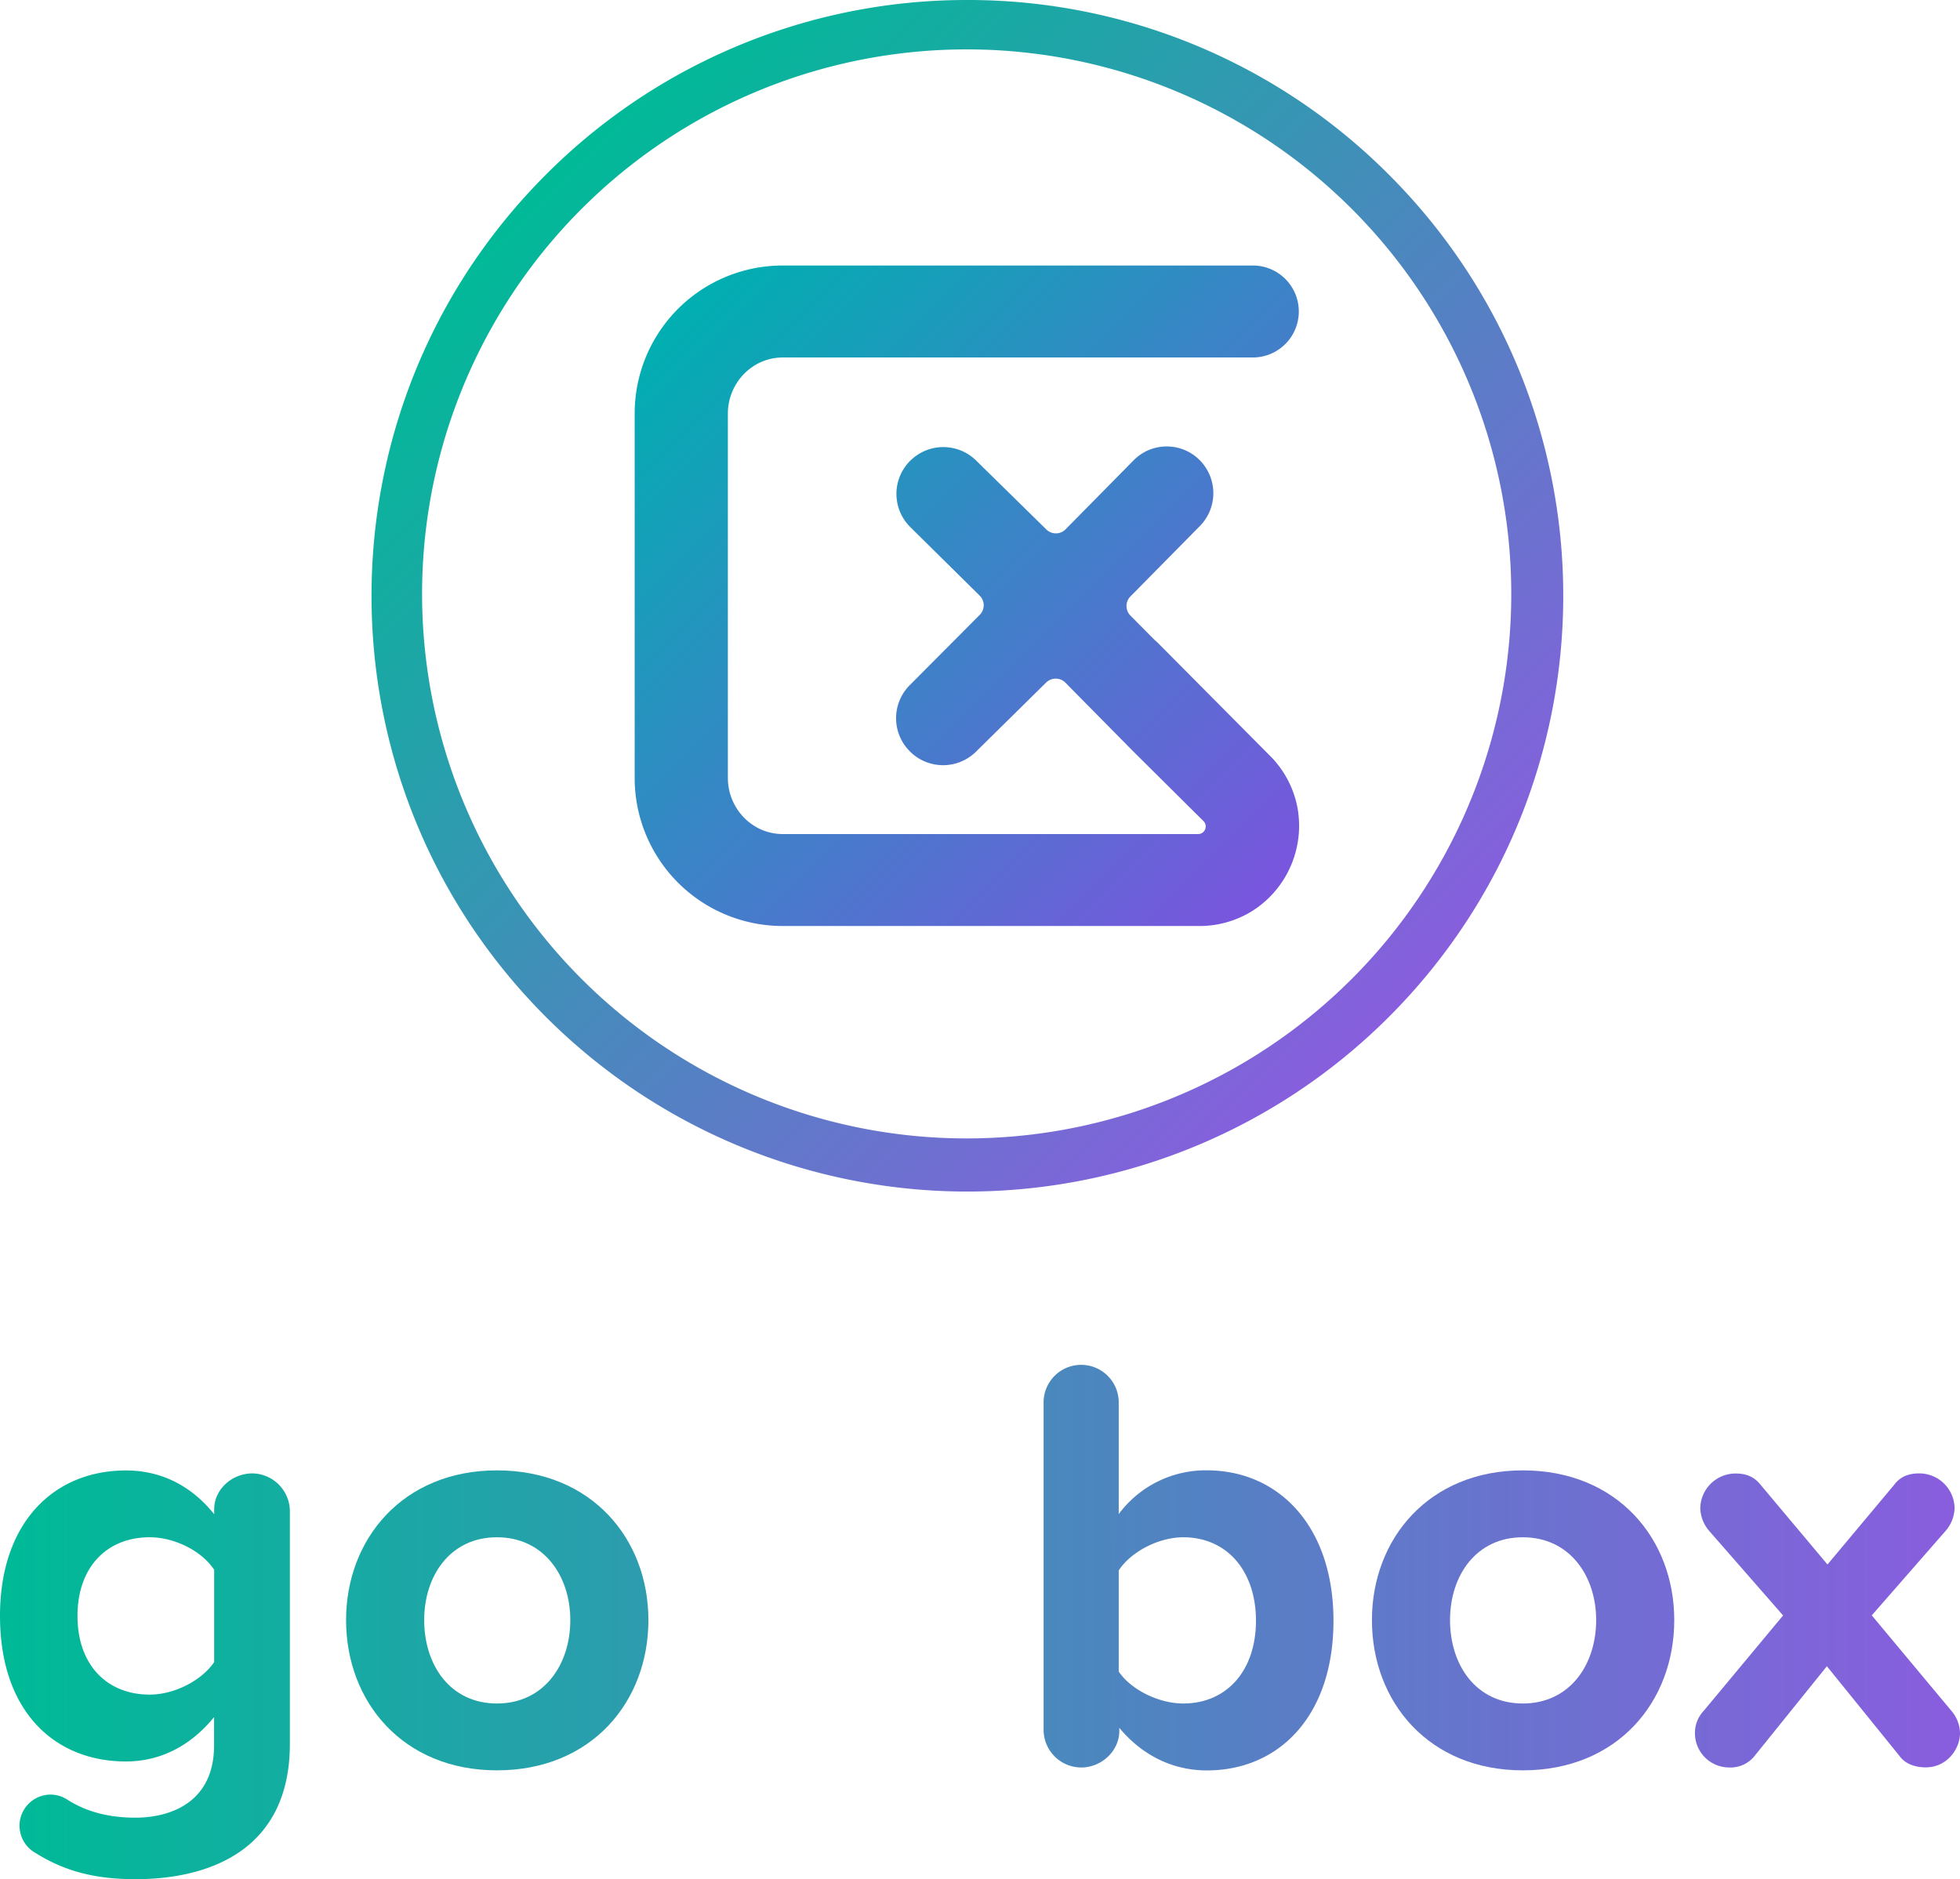 <svg xmlns="http://www.w3.org/2000/svg" xmlns:xlink="http://www.w3.org/1999/xlink" viewBox="0 0 772.21 740.47"><defs><style>.cls-1{fill:url(#New_Gradient_Swatch_1);}.cls-2{fill:url(#New_Gradient_Swatch_1-2);}.cls-3{fill:url(#New_Gradient_Swatch_1-4);}.cls-4{fill:url(#New_Gradient_Swatch_1-6);}.cls-5{fill:url(#New_Gradient_Swatch_1-7);}.cls-6{fill:url(#linear-gradient);}</style><linearGradient id="New_Gradient_Swatch_1" x1="5.79" y1="659.94" x2="765.05" y2="659.94" gradientUnits="userSpaceOnUse"><stop offset="0" stop-color="#00ba97"/><stop offset="1" stop-color="#885ede"/></linearGradient><linearGradient id="New_Gradient_Swatch_1-2" x1="5.79" y1="638.49" x2="765.05" y2="638.49" xlink:href="#New_Gradient_Swatch_1"/><linearGradient id="New_Gradient_Swatch_1-4" x1="5.79" y1="617.63" x2="765.05" y2="617.63" xlink:href="#New_Gradient_Swatch_1"/><linearGradient id="New_Gradient_Swatch_1-6" x1="5.79" y1="638.49" x2="765.05" y2="638.49" xlink:href="#New_Gradient_Swatch_1"/><linearGradient id="New_Gradient_Swatch_1-7" x1="215.14" y1="68.76" x2="547.15" y2="400.78" xlink:href="#New_Gradient_Swatch_1"/><linearGradient id="linear-gradient" x1="273.42" y1="115.44" x2="505.82" y2="347.84" gradientUnits="userSpaceOnUse"><stop offset="0" stop-color="#00afb1"/><stop offset="1" stop-color="#7a55de"/></linearGradient></defs><title>normal verticalAsset 16</title><g id="Layer_2" data-name="Layer 2"><g id="Layer_1-2" data-name="Layer 1"><g id="_Group_" data-name="&lt;Group&gt;"><path id="_Compound_Path_" data-name="&lt;Compound Path&gt;" class="cls-1" d="M114.21,595.49v91.6c0,42.89-33.1,53.38-60.83,53.38-15.15,0-27.51-2.8-39.63-10.49a12.27,12.27,0,0,1,6.3-22.85A12.34,12.34,0,0,1,26.34,709c7.92,5.13,17,7.23,27,7.23,14.21,0,31-6.3,31-28.44V676.6c-9.09,11.19-21,17.48-34.73,17.48C21.44,694.08,0,674.27,0,636.74c0-36.82,21.21-57.33,49.65-57.33,13.28,0,25.4,5.59,34.73,17.24v-1.86c0-7.93,7-14.22,15.15-14.22A15,15,0,0,1,114.21,595.49ZM84.38,654.92V618.56c-4.9-7.46-15.62-12.82-25.41-12.82-16.78,0-28.44,11.66-28.44,31s11.66,31,28.44,31C68.76,667.74,79.48,662.15,84.38,654.92Z"/><path id="_Compound_Path_2" data-name="&lt;Compound Path&gt;" class="cls-2" d="M136.35,638.38c0-31.94,22.38-59,59.44-59,37.29,0,59.67,27,59.67,59,0,32.16-22.38,59.2-59.67,59.2C158.73,697.58,136.35,670.54,136.35,638.38Zm88.34,0c0-17.49-10.49-32.64-28.9-32.64s-28.67,15.15-28.67,32.64c0,17.71,10.26,32.86,28.67,32.86S224.69,656.09,224.69,638.38Z"/><path id="_Compound_Path_3" data-name="&lt;Compound Path&gt;" class="cls-2" d="M270.14,638.38c0-31.94,22.38-59,59.44-59,37.29,0,59.67,27,59.67,59,0,32.16-22.38,59.2-59.67,59.2C292.52,697.58,270.14,670.54,270.14,638.38Zm88.34,0c0-17.49-10.49-32.64-28.9-32.64s-28.67,15.15-28.67,32.64c0,17.71,10.26,32.86,28.67,32.86S358.48,656.09,358.48,638.38Z"/><path id="_Compound_Path_4" data-name="&lt;Compound Path&gt;" class="cls-3" d="M525.37,638.61c0,37.52-21.45,59-49.88,59-13.29,0-25.41-5.83-34.5-16.78V682c0,8.16-7.22,14.45-14.92,14.45a14.86,14.86,0,0,1-14.91-14.91V552.6a14.8,14.8,0,1,1,29.6,0v44a42.7,42.7,0,0,1,34.73-17.24C504.16,579.41,525.37,601.78,525.37,638.61Zm-30.54,0c0-19.58-11.42-32.87-28.66-32.87-9.56,0-20.52,5.6-25.41,13.06v39.85c4.89,7.23,15.85,12.59,25.41,12.59C483.41,671.24,494.83,658.19,494.83,638.61Z"/><path id="_Compound_Path_5" data-name="&lt;Compound Path&gt;" class="cls-2" d="M540.52,638.38c0-31.94,22.38-59,59.44-59,37.29,0,59.67,27,59.67,59,0,32.16-22.38,59.2-59.67,59.2C562.9,697.58,540.52,670.54,540.52,638.38Zm88.34,0c0-17.49-10.49-32.64-28.9-32.64s-28.67,15.15-28.67,32.64c0,17.71,10.25,32.86,28.67,32.86S628.86,656.09,628.86,638.38Z"/><path id="_Compound_Path_6" data-name="&lt;Compound Path&gt;" class="cls-4" d="M772.21,682.89c0,6.3-5.13,13.52-13.52,13.52-3.73,0-7.93-1.16-10.26-4.43l-28.67-35.42-28.2,35a12.11,12.11,0,0,1-10.26,4.89,13.5,13.5,0,0,1-13.52-13.52,12.68,12.68,0,0,1,3.5-8.85l31.23-37.53-29.13-33.33a14.34,14.34,0,0,1-3.5-8.86,13.93,13.93,0,0,1,13.75-13.75c3.5,0,7,.7,10,4.43L720,616.47,746.33,585c2.8-3.73,6.53-4.43,10-4.43a13.93,13.93,0,0,1,13.75,13.75,14.34,14.34,0,0,1-3.5,8.86l-29.13,33.33L768.71,674A13.84,13.84,0,0,1,772.21,682.89Z"/></g><g id="_Group_2" data-name="&lt;Group&gt;"><path class="cls-5" d="M381.14,19.46a214.56,214.56,0,1,1-81,15.76,214.66,214.66,0,0,1,81-15.76m0-19.46a234,234,0,0,0-166,68.76c-91.69,91.69-91.69,240.33,0,332a234.77,234.77,0,0,0,332,0c91.68-91.69,91.68-240.33,0-332A234,234,0,0,0,381.14,0Z"/></g><path id="_Path_" data-name="&lt;Path&gt;" class="cls-6" d="M308.41,328.65H472.26a3,3,0,0,0,2-5l-27.75-27.55-26.78-27.13a5.3,5.3,0,0,0-3.78-1.56h0a5.27,5.27,0,0,0-3.76,1.51l-27.71,27.32a18.46,18.46,0,0,1-25.94-.1l-.13-.14a18.43,18.43,0,0,1,0-26l27.58-27.71a5.35,5.35,0,0,0,0-7.58l-27.33-27a18.41,18.41,0,0,1-.09-26.12l.06-.05a18.46,18.46,0,0,1,25.91-.12l27.71,27.22a5.36,5.36,0,0,0,7.56-.06l26.79-27.17a18.21,18.21,0,0,1,13-5.49h.07a18.28,18.28,0,0,1,13,5.4l0,0a18.46,18.46,0,0,1,.08,25.94l-27.39,27.77a5.37,5.37,0,0,0,0,7.52l9.55,9.63a17.73,17.73,0,0,1,1.44,1.31l43.93,44.24a39.17,39.17,0,0,1,11,21.08A39.77,39.77,0,0,1,495,357.88a39.15,39.15,0,0,1-22.69,7H308.41a58.31,58.31,0,0,1-58.36-58.38V163a58.31,58.31,0,0,1,58.36-58.38H493.59a18.12,18.12,0,1,1,0,36.24H308.41c-12.07,0-21.64,10.07-21.64,22.14V306.51C286.77,318.58,296.34,328.65,308.41,328.65Z"/></g></g></svg>